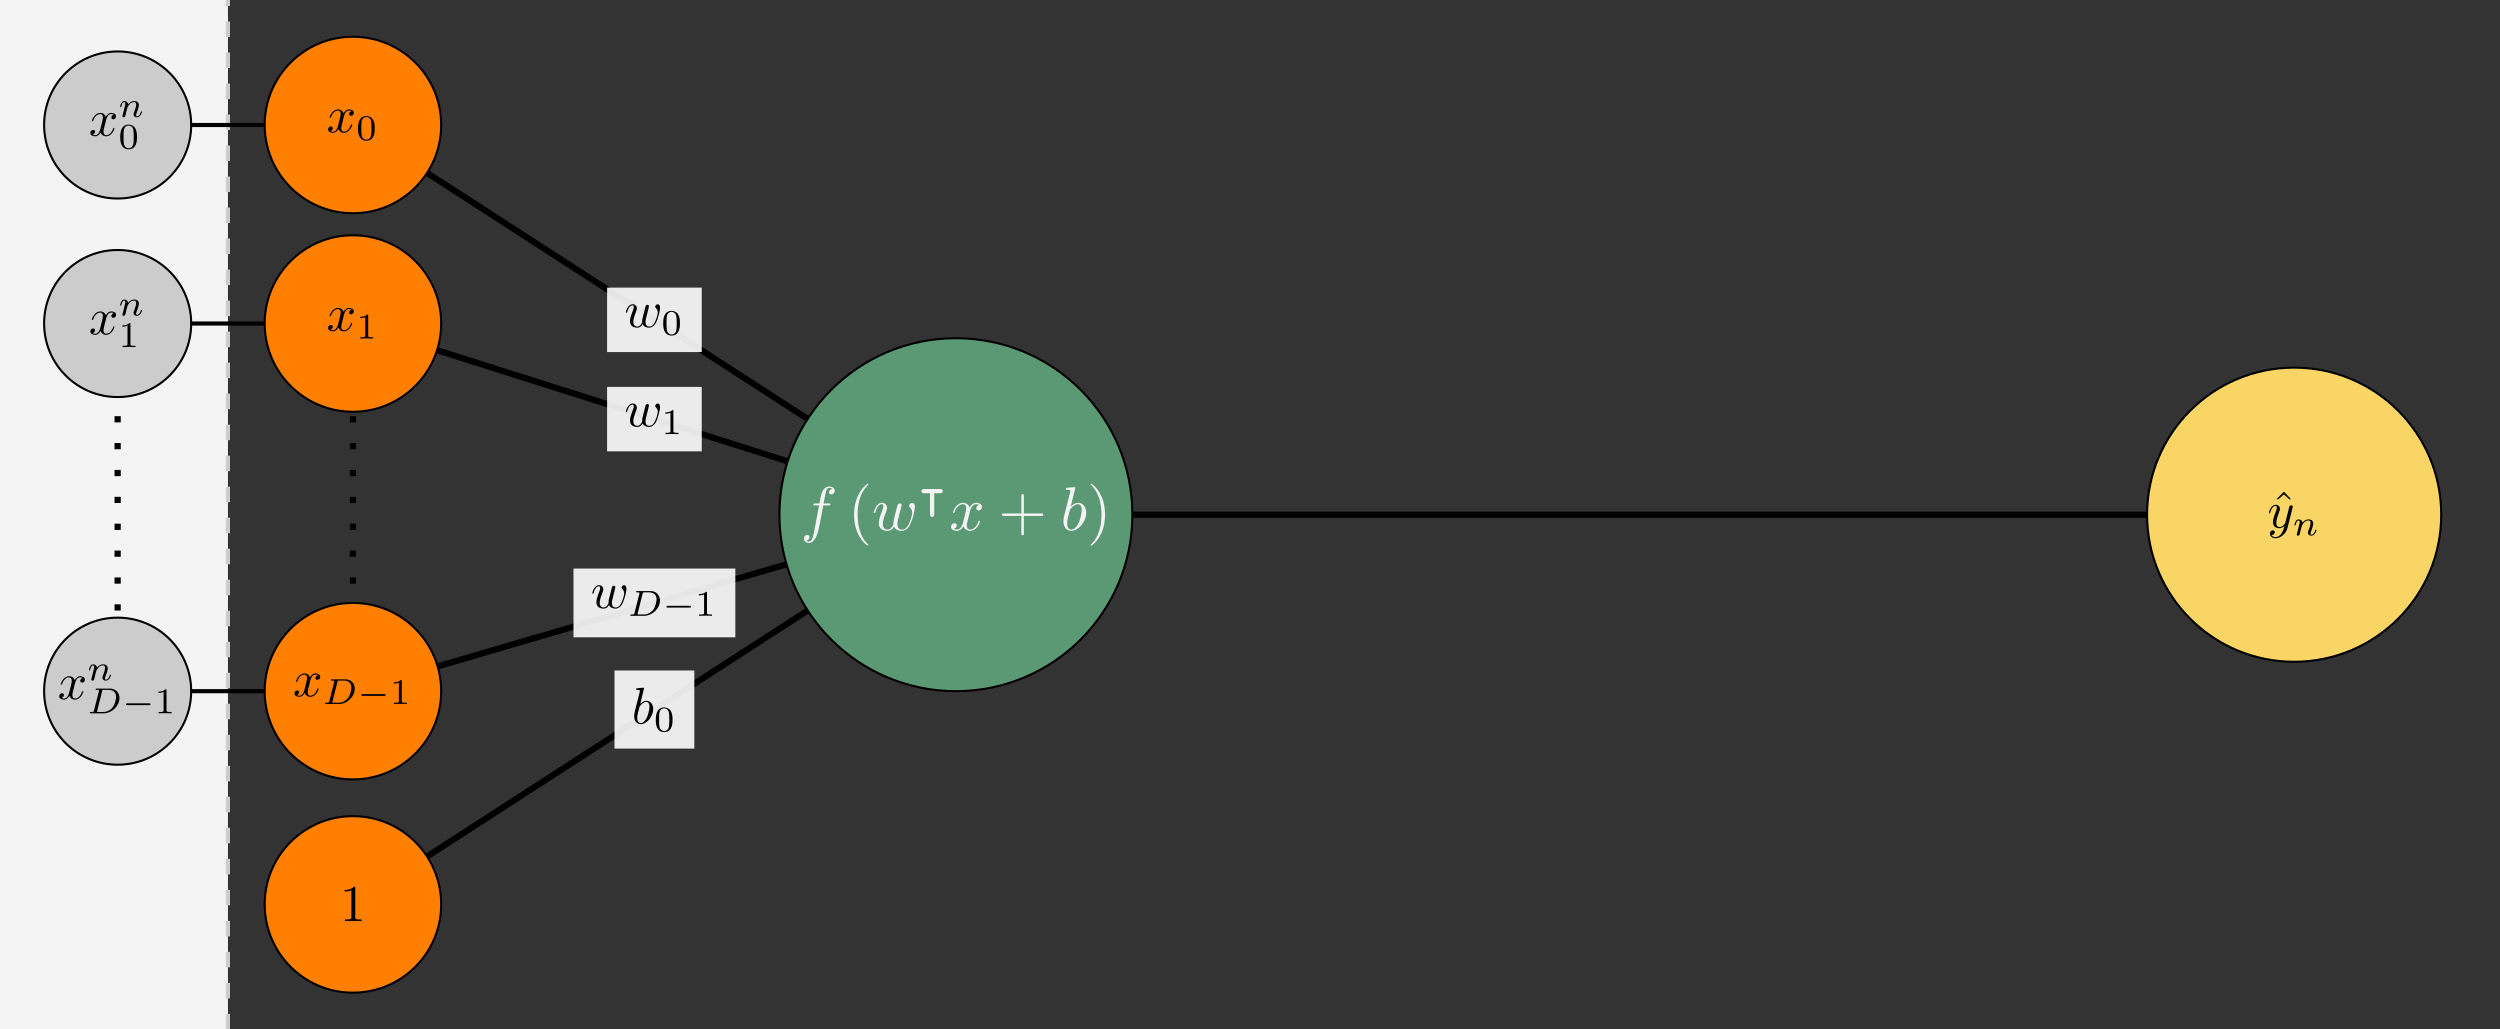 <svg xmlns="http://www.w3.org/2000/svg" xmlns:svg="http://www.w3.org/2000/svg" xmlns:xlink="http://www.w3.org/1999/xlink" id="svg312" width="642.52" height="264.567" version="1.2" viewBox="0 0 481.89 198.425"><rect x="0" y="0" width="481.89" height="198.425" fill="#333333" stroke="none"/><defs id="defs91"><g id="g83"><symbol id="glyph0-0" overflow="visible"><path style="stroke:none" id="path2"/></symbol><symbol id="glyph0-1" overflow="visible"><path style="stroke:none" id="path5" d="M 2.375 -6.812 C 2.375 -6.812 2.375 -6.922 2.25 -6.922 C 2.031 -6.922 1.297 -6.844 1.031 -6.812 C 0.953 -6.812 0.844 -6.797 0.844 -6.625 C 0.844 -6.5 0.938 -6.5 1.094 -6.5 C 1.562 -6.5 1.578 -6.438 1.578 -6.328 C 1.578 -6.266 1.5 -5.922 1.453 -5.719 L 0.625 -2.469 C 0.516 -1.969 0.469 -1.797 0.469 -1.453 C 0.469 -0.516 1 0.109 1.734 0.109 C 2.906 0.109 4.141 -1.375 4.141 -2.812 C 4.141 -3.719 3.609 -4.406 2.812 -4.406 C 2.359 -4.406 1.938 -4.109 1.641 -3.812 Z M 1.453 -3.047 C 1.5 -3.266 1.5 -3.281 1.594 -3.391 C 2.078 -4.031 2.531 -4.188 2.797 -4.188 C 3.156 -4.188 3.422 -3.891 3.422 -3.25 C 3.422 -2.656 3.094 -1.516 2.906 -1.141 C 2.578 -0.469 2.125 -0.109 1.734 -0.109 C 1.391 -0.109 1.062 -0.375 1.062 -1.109 C 1.062 -1.312 1.062 -1.5 1.219 -2.125 Z M 1.453 -3.047"/></symbol><symbol id="glyph0-2" overflow="visible"><path style="stroke:none" id="path8" d="M 4.609 -3.375 C 4.656 -3.594 4.75 -3.969 4.75 -4.031 C 4.75 -4.203 4.609 -4.297 4.469 -4.297 C 4.344 -4.297 4.172 -4.219 4.094 -4.016 C 4.062 -3.953 3.594 -2.047 3.531 -1.781 C 3.453 -1.484 3.438 -1.312 3.438 -1.125 C 3.438 -1.016 3.438 -1 3.453 -0.953 C 3.219 -0.422 2.922 -0.109 2.531 -0.109 C 1.734 -0.109 1.734 -0.844 1.734 -1.016 C 1.734 -1.328 1.781 -1.719 2.25 -2.953 C 2.359 -3.25 2.422 -3.391 2.422 -3.594 C 2.422 -4.031 2.094 -4.406 1.609 -4.406 C 0.656 -4.406 0.297 -2.953 0.297 -2.875 C 0.297 -2.766 0.391 -2.766 0.406 -2.766 C 0.516 -2.766 0.516 -2.797 0.562 -2.953 C 0.844 -3.875 1.219 -4.188 1.578 -4.188 C 1.672 -4.188 1.828 -4.172 1.828 -3.859 C 1.828 -3.609 1.719 -3.328 1.641 -3.156 C 1.203 -1.984 1.094 -1.531 1.094 -1.141 C 1.094 -0.234 1.75 0.109 2.5 0.109 C 2.672 0.109 3.141 0.109 3.531 -0.594 C 3.797 0.047 4.484 0.109 4.781 0.109 C 5.531 0.109 5.969 -0.516 6.234 -1.109 C 6.562 -1.891 6.891 -3.234 6.891 -3.703 C 6.891 -4.25 6.625 -4.406 6.453 -4.406 C 6.203 -4.406 5.953 -4.141 5.953 -3.922 C 5.953 -3.797 6.016 -3.734 6.094 -3.656 C 6.203 -3.547 6.453 -3.297 6.453 -2.812 C 6.453 -2.469 6.172 -1.5 5.906 -0.984 C 5.656 -0.453 5.297 -0.109 4.812 -0.109 C 4.344 -0.109 4.078 -0.406 4.078 -0.984 C 4.078 -1.25 4.141 -1.562 4.188 -1.703 Z M 4.609 -3.375"/></symbol><symbol id="glyph0-3" overflow="visible"><path style="stroke:none" id="path11" d="M 3.328 -3.016 C 3.391 -3.266 3.625 -4.188 4.312 -4.188 C 4.359 -4.188 4.609 -4.188 4.812 -4.062 C 4.531 -4 4.344 -3.766 4.344 -3.516 C 4.344 -3.359 4.453 -3.172 4.719 -3.172 C 4.938 -3.172 5.25 -3.344 5.25 -3.75 C 5.25 -4.266 4.672 -4.406 4.328 -4.406 C 3.75 -4.406 3.406 -3.875 3.281 -3.656 C 3.031 -4.312 2.5 -4.406 2.203 -4.406 C 1.172 -4.406 0.594 -3.125 0.594 -2.875 C 0.594 -2.766 0.703 -2.766 0.719 -2.766 C 0.797 -2.766 0.828 -2.797 0.844 -2.875 C 1.188 -3.938 1.844 -4.188 2.188 -4.188 C 2.375 -4.188 2.719 -4.094 2.719 -3.516 C 2.719 -3.203 2.547 -2.547 2.188 -1.141 C 2.031 -0.531 1.672 -0.109 1.234 -0.109 C 1.172 -0.109 0.953 -0.109 0.734 -0.234 C 0.984 -0.297 1.203 -0.5 1.203 -0.781 C 1.203 -1.047 0.984 -1.125 0.844 -1.125 C 0.531 -1.125 0.297 -0.875 0.297 -0.547 C 0.297 -0.094 0.781 0.109 1.219 0.109 C 1.891 0.109 2.25 -0.594 2.266 -0.641 C 2.391 -0.281 2.75 0.109 3.344 0.109 C 4.375 0.109 4.938 -1.172 4.938 -1.422 C 4.938 -1.531 4.859 -1.531 4.828 -1.531 C 4.734 -1.531 4.719 -1.484 4.688 -1.422 C 4.359 -0.344 3.688 -0.109 3.375 -0.109 C 2.984 -0.109 2.828 -0.422 2.828 -0.766 C 2.828 -0.984 2.875 -1.203 2.984 -1.641 Z M 3.328 -3.016"/></symbol><symbol id="glyph0-4" overflow="visible"><path style="stroke:none" id="path14" d="M 4.844 -3.797 C 4.891 -3.938 4.891 -3.953 4.891 -4.031 C 4.891 -4.203 4.75 -4.297 4.594 -4.297 C 4.5 -4.297 4.344 -4.234 4.25 -4.094 C 4.234 -4.031 4.141 -3.734 4.109 -3.547 C 4.031 -3.297 3.969 -3.016 3.906 -2.75 L 3.453 -0.953 C 3.422 -0.812 2.984 -0.109 2.328 -0.109 C 1.828 -0.109 1.719 -0.547 1.719 -0.922 C 1.719 -1.375 1.891 -2 2.219 -2.875 C 2.375 -3.281 2.422 -3.391 2.422 -3.594 C 2.422 -4.031 2.109 -4.406 1.609 -4.406 C 0.656 -4.406 0.297 -2.953 0.297 -2.875 C 0.297 -2.766 0.391 -2.766 0.406 -2.766 C 0.516 -2.766 0.516 -2.797 0.562 -2.953 C 0.844 -3.891 1.234 -4.188 1.578 -4.188 C 1.656 -4.188 1.828 -4.188 1.828 -3.875 C 1.828 -3.625 1.719 -3.359 1.656 -3.172 C 1.25 -2.109 1.078 -1.547 1.078 -1.078 C 1.078 -0.188 1.703 0.109 2.297 0.109 C 2.688 0.109 3.016 -0.062 3.297 -0.344 C 3.172 0.172 3.047 0.672 2.656 1.203 C 2.391 1.531 2.016 1.828 1.562 1.828 C 1.422 1.828 0.969 1.797 0.797 1.406 C 0.953 1.406 1.094 1.406 1.219 1.281 C 1.328 1.203 1.422 1.062 1.422 0.875 C 1.422 0.562 1.156 0.531 1.062 0.531 C 0.828 0.531 0.5 0.688 0.5 1.172 C 0.5 1.672 0.938 2.047 1.562 2.047 C 2.578 2.047 3.609 1.141 3.891 0.016 Z M 4.844 -3.797"/></symbol><symbol id="glyph1-0" overflow="visible"><path style="stroke:none" id="path17"/></symbol><symbol id="glyph1-1" overflow="visible"><path style="stroke:none" id="path20" d="M 3.594 -2.219 C 3.594 -2.984 3.5 -3.547 3.188 -4.031 C 2.969 -4.344 2.531 -4.625 1.984 -4.625 C 0.359 -4.625 0.359 -2.719 0.359 -2.219 C 0.359 -1.719 0.359 0.141 1.984 0.141 C 3.594 0.141 3.594 -1.719 3.594 -2.219 Z M 1.984 -0.062 C 1.656 -0.062 1.234 -0.25 1.094 -0.812 C 1 -1.219 1 -1.797 1 -2.312 C 1 -2.828 1 -3.359 1.094 -3.734 C 1.25 -4.281 1.688 -4.438 1.984 -4.438 C 2.359 -4.438 2.719 -4.203 2.844 -3.797 C 2.953 -3.422 2.969 -2.922 2.969 -2.312 C 2.969 -1.797 2.969 -1.281 2.875 -0.844 C 2.734 -0.203 2.266 -0.062 1.984 -0.062 Z M 1.984 -0.062"/></symbol><symbol id="glyph1-2" overflow="visible"><path style="stroke:none" id="path23" d="M 2.328 -4.438 C 2.328 -4.625 2.328 -4.625 2.125 -4.625 C 1.672 -4.188 1.047 -4.188 0.766 -4.188 L 0.766 -3.938 C 0.922 -3.938 1.391 -3.938 1.766 -4.125 L 1.766 -0.578 C 1.766 -0.344 1.766 -0.25 1.078 -0.25 L 0.812 -0.25 L 0.812 0 C 0.938 0 1.797 -0.031 2.047 -0.031 C 2.266 -0.031 3.141 0 3.297 0 L 3.297 -0.25 L 3.031 -0.25 C 2.328 -0.25 2.328 -0.344 2.328 -0.578 Z M 2.328 -4.438"/></symbol><symbol id="glyph2-0" overflow="visible"><path style="stroke:none" id="path26"/></symbol><symbol id="glyph2-1" overflow="visible"><path style="stroke:none" id="path29" d="M 1.312 -0.547 C 1.266 -0.312 1.25 -0.25 0.703 -0.25 C 0.578 -0.25 0.5 -0.25 0.5 -0.094 C 0.5 0 0.578 0 0.703 0 L 3.188 0 C 4.734 0 6.219 -1.422 6.219 -2.938 C 6.219 -3.953 5.516 -4.766 4.391 -4.766 L 1.844 -4.766 C 1.703 -4.766 1.625 -4.766 1.625 -4.609 C 1.625 -4.516 1.703 -4.516 1.859 -4.516 C 1.969 -4.516 2 -4.516 2.125 -4.5 C 2.266 -4.484 2.266 -4.469 2.266 -4.391 C 2.266 -4.391 2.266 -4.344 2.25 -4.25 Z M 2.875 -4.266 C 2.938 -4.484 2.938 -4.516 3.234 -4.516 L 4.125 -4.516 C 4.906 -4.516 5.562 -4.125 5.562 -3.172 C 5.562 -3.016 5.484 -1.812 4.797 -1.016 C 4.516 -0.703 3.922 -0.25 3.062 -0.25 L 2.125 -0.25 C 1.906 -0.25 1.891 -0.266 1.891 -0.328 C 1.891 -0.328 1.891 -0.359 1.922 -0.469 Z M 2.875 -4.266"/></symbol><symbol id="glyph2-2" overflow="visible"><path style="stroke:none" id="path32" d="M 0.844 -0.438 C 0.828 -0.344 0.781 -0.172 0.781 -0.156 C 0.781 0 0.906 0.062 1.016 0.062 C 1.141 0.062 1.25 -0.016 1.297 -0.078 C 1.328 -0.141 1.375 -0.375 1.422 -0.516 C 1.453 -0.641 1.531 -0.969 1.562 -1.141 C 1.609 -1.297 1.656 -1.453 1.688 -1.609 C 1.766 -1.891 1.781 -1.953 1.984 -2.234 C 2.172 -2.516 2.5 -2.875 3.031 -2.875 C 3.422 -2.875 3.438 -2.516 3.438 -2.391 C 3.438 -1.969 3.141 -1.203 3.031 -0.906 C 2.953 -0.703 2.922 -0.641 2.922 -0.531 C 2.922 -0.156 3.219 0.062 3.578 0.062 C 4.281 0.062 4.578 -0.891 4.578 -1 C 4.578 -1.094 4.5 -1.094 4.469 -1.094 C 4.375 -1.094 4.375 -1.047 4.344 -0.969 C 4.188 -0.406 3.875 -0.125 3.609 -0.125 C 3.453 -0.125 3.422 -0.219 3.422 -0.375 C 3.422 -0.531 3.469 -0.625 3.594 -0.938 C 3.672 -1.156 3.953 -1.891 3.953 -2.281 C 3.953 -2.953 3.422 -3.078 3.047 -3.078 C 2.469 -3.078 2.078 -2.719 1.875 -2.438 C 1.828 -2.922 1.422 -3.078 1.125 -3.078 C 0.828 -3.078 0.672 -2.859 0.578 -2.703 C 0.422 -2.438 0.328 -2.047 0.328 -2 C 0.328 -1.922 0.422 -1.922 0.453 -1.922 C 0.547 -1.922 0.547 -1.938 0.594 -2.125 C 0.703 -2.531 0.844 -2.875 1.109 -2.875 C 1.297 -2.875 1.344 -2.719 1.344 -2.531 C 1.344 -2.406 1.281 -2.141 1.219 -1.953 C 1.172 -1.766 1.109 -1.484 1.078 -1.328 Z M 0.844 -0.438"/></symbol><symbol id="glyph3-0" overflow="visible"><path style="stroke:none" id="path35"/></symbol><symbol id="glyph3-1" overflow="visible"><path style="stroke:none" id="path38" d="M 5.188 -1.578 C 5.297 -1.578 5.469 -1.578 5.469 -1.734 C 5.469 -1.922 5.297 -1.922 5.188 -1.922 L 1.031 -1.922 C 0.922 -1.922 0.75 -1.922 0.75 -1.75 C 0.75 -1.578 0.906 -1.578 1.031 -1.578 Z M 5.188 -1.578"/></symbol><symbol id="glyph4-0" overflow="visible"><path style="stroke:none" id="path41"/></symbol><symbol id="glyph4-1" overflow="visible"><path style="stroke:none" id="path44" d="M 2.938 -6.375 C 2.938 -6.625 2.938 -6.641 2.703 -6.641 C 2.078 -6 1.203 -6 0.891 -6 L 0.891 -5.688 C 1.094 -5.688 1.672 -5.688 2.188 -5.953 L 2.188 -0.781 C 2.188 -0.422 2.156 -0.312 1.266 -0.312 L 0.953 -0.312 L 0.953 0 C 1.297 -0.031 2.156 -0.031 2.562 -0.031 C 2.953 -0.031 3.828 -0.031 4.172 0 L 4.172 -0.312 L 3.859 -0.312 C 2.953 -0.312 2.938 -0.422 2.938 -0.781 Z M 2.938 -6.375"/></symbol><symbol id="glyph4-2" overflow="visible"><path style="stroke:none" id="path47" d="M 2.5 -6.922 L 1.156 -5.562 L 1.328 -5.391 L 2.5 -6.406 L 3.641 -5.391 L 3.812 -5.562 Z M 2.5 -6.922"/></symbol><symbol id="glyph5-0" overflow="visible"><path style="stroke:none" id="path50"/></symbol><symbol id="glyph5-1" overflow="visible"><path style="stroke:none" id="path53" d="M 4.391 -4.781 L 5.422 -4.781 C 5.656 -4.781 5.766 -4.781 5.766 -5.016 C 5.766 -5.156 5.656 -5.156 5.453 -5.156 L 4.453 -5.156 L 4.703 -6.516 C 4.75 -6.766 4.922 -7.609 5 -7.75 C 5.109 -7.984 5.312 -8.156 5.562 -8.156 C 5.609 -8.156 5.922 -8.156 6.141 -7.953 C 5.625 -7.906 5.5 -7.484 5.5 -7.297 C 5.5 -7.031 5.719 -6.891 5.938 -6.891 C 6.25 -6.891 6.594 -7.141 6.594 -7.609 C 6.594 -8.156 6.047 -8.422 5.562 -8.422 C 5.156 -8.422 4.406 -8.219 4.047 -7.031 C 3.969 -6.781 3.938 -6.656 3.641 -5.156 L 2.828 -5.156 C 2.594 -5.156 2.469 -5.156 2.469 -4.922 C 2.469 -4.781 2.562 -4.781 2.797 -4.781 L 3.578 -4.781 L 2.688 -0.062 C 2.469 1.094 2.266 2.188 1.656 2.188 C 1.609 2.188 1.297 2.188 1.078 1.969 C 1.625 1.938 1.734 1.5 1.734 1.328 C 1.734 1.047 1.516 0.906 1.297 0.906 C 0.984 0.906 0.641 1.172 0.641 1.625 C 0.641 2.156 1.156 2.453 1.656 2.453 C 2.312 2.453 2.781 1.75 3 1.297 C 3.375 0.531 3.656 -0.906 3.672 -0.984 Z M 4.391 -4.781"/></symbol><symbol id="glyph5-2" overflow="visible"><path style="stroke:none" id="path56" d="M 5.516 -4.047 C 5.578 -4.312 5.703 -4.75 5.703 -4.828 C 5.703 -5.047 5.531 -5.156 5.359 -5.156 C 5.219 -5.156 5 -5.062 4.906 -4.812 C 4.875 -4.734 4.312 -2.453 4.234 -2.141 C 4.141 -1.781 4.125 -1.562 4.125 -1.344 C 4.125 -1.219 4.125 -1.188 4.141 -1.141 C 3.859 -0.5 3.5 -0.125 3.031 -0.125 C 2.078 -0.125 2.078 -1.016 2.078 -1.219 C 2.078 -1.609 2.141 -2.062 2.703 -3.531 C 2.828 -3.891 2.906 -4.062 2.906 -4.297 C 2.906 -4.844 2.516 -5.281 1.922 -5.281 C 0.781 -5.281 0.344 -3.547 0.344 -3.438 C 0.344 -3.328 0.469 -3.328 0.484 -3.328 C 0.609 -3.328 0.625 -3.344 0.688 -3.531 C 1 -4.656 1.469 -5.016 1.891 -5.016 C 2 -5.016 2.188 -5.016 2.188 -4.625 C 2.188 -4.328 2.062 -4 1.969 -3.797 C 1.453 -2.375 1.297 -1.828 1.297 -1.375 C 1.297 -0.281 2.109 0.125 3 0.125 C 3.203 0.125 3.766 0.125 4.25 -0.703 C 4.547 0.062 5.375 0.125 5.734 0.125 C 6.641 0.125 7.156 -0.625 7.469 -1.344 C 7.875 -2.266 8.266 -3.875 8.266 -4.453 C 8.266 -5.109 7.938 -5.281 7.734 -5.281 C 7.438 -5.281 7.141 -4.969 7.141 -4.703 C 7.141 -4.547 7.203 -4.484 7.312 -4.391 C 7.453 -4.25 7.75 -3.938 7.75 -3.375 C 7.75 -2.969 7.406 -1.797 7.094 -1.188 C 6.781 -0.547 6.359 -0.125 5.766 -0.125 C 5.219 -0.125 4.891 -0.484 4.891 -1.172 C 4.891 -1.5 4.969 -1.875 5.016 -2.047 Z M 5.516 -4.047"/></symbol><symbol id="glyph5-3" overflow="visible"><path style="stroke:none" id="path59" d="M 4 -3.609 C 4.062 -3.922 4.344 -5.016 5.172 -5.016 C 5.234 -5.016 5.516 -5.016 5.766 -4.859 C 5.438 -4.812 5.203 -4.5 5.203 -4.219 C 5.203 -4.031 5.328 -3.797 5.656 -3.797 C 5.922 -3.797 6.297 -4.016 6.297 -4.5 C 6.297 -5.109 5.594 -5.281 5.188 -5.281 C 4.5 -5.281 4.078 -4.656 3.938 -4.375 C 3.641 -5.156 2.984 -5.281 2.641 -5.281 C 1.406 -5.281 0.719 -3.734 0.719 -3.438 C 0.719 -3.328 0.844 -3.328 0.859 -3.328 C 0.953 -3.328 0.984 -3.344 1.016 -3.453 C 1.422 -4.719 2.219 -5.016 2.625 -5.016 C 2.844 -5.016 3.266 -4.906 3.266 -4.219 C 3.266 -3.844 3.062 -3.047 2.625 -1.375 C 2.422 -0.641 2.016 -0.125 1.484 -0.125 C 1.406 -0.125 1.141 -0.125 0.891 -0.281 C 1.188 -0.344 1.453 -0.594 1.453 -0.938 C 1.453 -1.25 1.188 -1.344 1 -1.344 C 0.641 -1.344 0.344 -1.047 0.344 -0.656 C 0.344 -0.109 0.938 0.125 1.469 0.125 C 2.266 0.125 2.688 -0.703 2.719 -0.781 C 2.875 -0.328 3.297 0.125 4.016 0.125 C 5.25 0.125 5.922 -1.406 5.922 -1.703 C 5.922 -1.828 5.828 -1.828 5.781 -1.828 C 5.672 -1.828 5.656 -1.781 5.625 -1.703 C 5.234 -0.422 4.422 -0.125 4.047 -0.125 C 3.578 -0.125 3.375 -0.516 3.375 -0.922 C 3.375 -1.188 3.453 -1.453 3.578 -1.969 Z M 4 -3.609"/></symbol><symbol id="glyph5-4" overflow="visible"><path style="stroke:none" id="path62" d="M 2.859 -8.156 C 2.859 -8.172 2.859 -8.297 2.703 -8.297 C 2.422 -8.297 1.547 -8.203 1.25 -8.172 C 1.141 -8.156 1.016 -8.156 1.016 -7.938 C 1.016 -7.797 1.125 -7.797 1.297 -7.797 C 1.875 -7.797 1.906 -7.703 1.906 -7.594 C 1.906 -7.5 1.797 -7.094 1.734 -6.844 L 0.75 -2.953 C 0.609 -2.359 0.562 -2.156 0.562 -1.75 C 0.562 -0.609 1.188 0.125 2.078 0.125 C 3.484 0.125 4.953 -1.656 4.953 -3.375 C 4.953 -4.453 4.328 -5.281 3.375 -5.281 C 2.828 -5.281 2.328 -4.938 1.969 -4.562 Z M 1.734 -3.641 C 1.812 -3.906 1.812 -3.938 1.906 -4.062 C 2.5 -4.844 3.031 -5.016 3.344 -5.016 C 3.781 -5.016 4.094 -4.656 4.094 -3.891 C 4.094 -3.188 3.703 -1.812 3.484 -1.359 C 3.094 -0.562 2.547 -0.125 2.078 -0.125 C 1.672 -0.125 1.281 -0.453 1.281 -1.344 C 1.281 -1.562 1.281 -1.797 1.469 -2.547 Z M 1.734 -3.641"/></symbol><symbol id="glyph6-0" overflow="visible"><path style="stroke:none" id="path65"/></symbol><symbol id="glyph6-1" overflow="visible"><path style="stroke:none" id="path68" d="M 3.953 2.875 C 3.953 2.828 3.953 2.812 3.75 2.609 C 2.266 1.094 1.875 -1.156 1.875 -2.984 C 1.875 -5.062 2.328 -7.141 3.797 -8.641 C 3.953 -8.781 3.953 -8.812 3.953 -8.844 C 3.953 -8.922 3.906 -8.969 3.844 -8.969 C 3.719 -8.969 2.641 -8.156 1.938 -6.641 C 1.328 -5.312 1.188 -4 1.188 -2.984 C 1.188 -2.062 1.312 -0.609 1.969 0.734 C 2.688 2.219 3.719 2.984 3.844 2.984 C 3.906 2.984 3.953 2.953 3.953 2.875 Z M 3.953 2.875"/></symbol><symbol id="glyph6-2" overflow="visible"><path style="stroke:none" id="path71" d="M 4.891 -2.75 L 8.219 -2.75 C 8.391 -2.75 8.625 -2.75 8.625 -2.984 C 8.625 -3.234 8.391 -3.234 8.219 -3.234 L 4.891 -3.234 L 4.891 -6.578 C 4.891 -6.734 4.891 -6.969 4.656 -6.969 C 4.406 -6.969 4.406 -6.734 4.406 -6.578 L 4.406 -3.234 L 1.062 -3.234 C 0.891 -3.234 0.672 -3.234 0.672 -2.984 C 0.672 -2.75 0.891 -2.75 1.062 -2.75 L 4.406 -2.75 L 4.406 0.594 C 4.406 0.766 4.406 0.984 4.656 0.984 C 4.891 0.984 4.891 0.766 4.891 0.594 Z M 4.891 -2.75"/></symbol><symbol id="glyph6-3" overflow="visible"><path style="stroke:none" id="path74" d="M 3.453 -2.984 C 3.453 -3.922 3.328 -5.359 2.672 -6.719 C 1.953 -8.188 0.922 -8.969 0.797 -8.969 C 0.734 -8.969 0.688 -8.922 0.688 -8.844 C 0.688 -8.812 0.688 -8.781 0.906 -8.578 C 2.078 -7.391 2.766 -5.484 2.766 -2.984 C 2.766 -0.938 2.312 1.156 0.844 2.672 C 0.688 2.812 0.688 2.828 0.688 2.875 C 0.688 2.938 0.734 2.984 0.797 2.984 C 0.922 2.984 2 2.172 2.703 0.656 C 3.312 -0.656 3.453 -1.984 3.453 -2.984 Z M 3.453 -2.984"/></symbol><symbol id="glyph7-0" overflow="visible"><path style="stroke:none" id="path77"/></symbol><symbol id="glyph7-1" overflow="visible"><path style="stroke:none" id="path80" d="M 3.109 -2.781 L 4.234 -2.781 C 4.359 -2.781 4.75 -2.781 4.75 -3.203 C 4.75 -3.609 4.344 -3.609 4.234 -3.609 L 1.172 -3.609 C 1.062 -3.609 0.656 -3.609 0.656 -3.203 C 0.656 -2.781 1.062 -2.781 1.172 -2.781 L 2.297 -2.781 L 2.297 1.266 C 2.297 1.375 2.297 1.781 2.703 1.781 C 3.109 1.781 3.109 1.375 3.109 1.266 Z M 3.109 -2.781"/></symbol></g><clipPath id="clip1"><path id="path85" d="M 0 0 L 44 0 L 44 198.426 L 0 198.426 Z M 0 0"/></clipPath><clipPath id="clip2"><path id="path88" d="M 43 0 L 45 0 L 45 198.426 L 43 198.426 Z M 43 0"/></clipPath></defs><g id="surface140"><g id="g95" clip-path="url(#clip1)" clip-rule="nonzero"><path style="stroke:none;fill-rule:nonzero;fill:#f4f4f4;fill-opacity:1" id="path93" d="M 0 198.426 L 0 -0.004 L 43.938 -0.004 L 43.938 198.426 Z M 0 198.426"/></g><g id="g99" clip-path="url(#clip2)" clip-rule="nonzero"><path style="fill:none;stroke-width:.797;stroke-linecap:butt;stroke-linejoin:miter;stroke:#ccc;stroke-opacity:1;stroke-dasharray:2.989,2.989;stroke-miterlimit:10" id="path97" d="M 43.938 -0.001 L 43.938 198.429" transform="matrix(1,0,0,-1,0,198.425)"/></g><path style="fill:none;stroke-width:.797;stroke-linecap:butt;stroke-linejoin:miter;stroke:#000;stroke-opacity:1;stroke-miterlimit:10" id="path101" d="M 22.676 65.198 L 68.031 65.198" transform="matrix(1,0,0,-1,0,198.425)"/><path style="fill:none;stroke-width:.797;stroke-linecap:butt;stroke-linejoin:miter;stroke:#000;stroke-opacity:1;stroke-miterlimit:10" id="path103" d="M 22.676 136.066 L 68.031 136.066" transform="matrix(1,0,0,-1,0,198.425)"/><path style="fill:none;stroke-width:.797;stroke-linecap:butt;stroke-linejoin:miter;stroke:#000;stroke-opacity:1;stroke-miterlimit:10" id="path105" d="M 22.676 174.331 L 68.031 174.331" transform="matrix(1,0,0,-1,0,198.425)"/><path style="fill:none;stroke-width:1.196;stroke-linecap:butt;stroke-linejoin:miter;stroke:#000;stroke-opacity:1;stroke-miterlimit:10" id="path107" d="M 68.031 24.097 L 184.254 99.214" transform="matrix(1,0,0,-1,0,198.425)"/><path style="stroke:none;fill-rule:nonzero;fill:#fff;fill-opacity:.9" id="path109" d="M 118.449 144.297 L 133.836 144.297 L 133.836 129.242 L 118.449 129.242 Z M 118.449 144.297"/><g style="fill:#000;fill-opacity:1" id="g113"><use id="use111" x="121.769" y="139.483" xlink:href="#glyph0-1"/></g><g style="fill:#000;fill-opacity:1" id="g117"><use id="use115" x="126.045" y="140.978" xlink:href="#glyph1-1"/></g><path style="fill:none;stroke-width:1.196;stroke-linecap:butt;stroke-linejoin:miter;stroke:#000;stroke-opacity:1;stroke-miterlimit:10" id="path119" d="M 68.031 65.198 L 184.254 99.214" transform="matrix(1,0,0,-1,0,198.425)"/><path style="stroke:none;fill-rule:nonzero;fill:#fff;fill-opacity:.9" id="path121" d="M 110.543 122.848 L 141.742 122.848 L 141.742 109.59 L 110.543 109.59 Z M 110.543 122.848"/><g style="fill:#000;fill-opacity:1" id="g125"><use id="use123" x="113.863" y="117.203" xlink:href="#glyph0-2"/></g><g style="fill:#000;fill-opacity:1" id="g129"><use id="use127" x="120.995" y="118.697" xlink:href="#glyph2-1"/></g><g style="fill:#000;fill-opacity:1" id="g133"><use id="use131" x="127.724" y="118.697" xlink:href="#glyph3-1"/></g><g style="fill:#000;fill-opacity:1" id="g137"><use id="use135" x="133.951" y="118.697" xlink:href="#glyph1-2"/></g><path style="fill:none;stroke-width:1.196;stroke-linecap:butt;stroke-linejoin:miter;stroke:#000;stroke-opacity:1;stroke-miterlimit:10" id="path139" d="M 68.031 136.066 L 184.254 99.214" transform="matrix(1,0,0,-1,0,198.425)"/><path style="stroke:none;fill-rule:nonzero;fill:#fff;fill-opacity:.9" id="path141" d="M 117.023 87 L 135.266 87 L 135.266 74.574 L 117.023 74.574 Z M 117.023 87"/><g style="fill:#000;fill-opacity:1" id="g145"><use id="use143" x="120.341" y="82.185" xlink:href="#glyph0-2"/></g><g style="fill:#000;fill-opacity:1" id="g149"><use id="use147" x="127.473" y="83.679" xlink:href="#glyph1-2"/></g><path style="fill:none;stroke-width:1.196;stroke-linecap:butt;stroke-linejoin:miter;stroke:#000;stroke-opacity:1;stroke-miterlimit:10" id="path151" d="M 68.031 174.331 L 184.254 99.214" transform="matrix(1,0,0,-1,0,198.425)"/><path style="stroke:none;fill-rule:nonzero;fill:#fff;fill-opacity:.9" id="path153" d="M 117.023 67.863 L 135.266 67.863 L 135.266 55.438 L 117.023 55.438 Z M 117.023 67.863"/><g style="fill:#000;fill-opacity:1" id="g157"><use id="use155" x="120.341" y="63.051" xlink:href="#glyph0-2"/></g><g style="fill:#000;fill-opacity:1" id="g161"><use id="use159" x="127.473" y="64.545" xlink:href="#glyph1-1"/></g><path style="fill:none;stroke-width:1.196;stroke-linecap:butt;stroke-linejoin:miter;stroke:#000;stroke-opacity:1;stroke-dasharray:1.196,3.985;stroke-miterlimit:10" id="path163" d="M 22.676 65.198 L 22.676 136.066" transform="matrix(1,0,0,-1,0,198.425)"/><path style="fill:none;stroke-width:1.196;stroke-linecap:butt;stroke-linejoin:miter;stroke:#000;stroke-opacity:1;stroke-dasharray:1.196,3.985;stroke-miterlimit:10" id="path165" d="M 68.031 65.198 L 68.031 136.066" transform="matrix(1,0,0,-1,0,198.425)"/><path style="fill:none;stroke-width:1.196;stroke-linecap:butt;stroke-linejoin:miter;stroke:#000;stroke-opacity:1;stroke-miterlimit:10" id="path167" d="M 184.254 99.214 L 442.211 99.214" transform="matrix(1,0,0,-1,0,198.425)"/><path style="fill-rule:nonzero;fill:#ccc;fill-opacity:1;stroke-width:.399;stroke-linecap:butt;stroke-linejoin:miter;stroke:#000;stroke-opacity:1;stroke-miterlimit:10" id="path169" d="M 36.852 65.198 C 36.852 73.027 30.504 79.37 22.676 79.37 C 14.852 79.37 8.504 73.027 8.504 65.198 C 8.504 57.37 14.852 51.023 22.676 51.023 C 30.504 51.023 36.852 57.37 36.852 65.198 Z M 36.852 65.198" transform="matrix(1,0,0,-1,0,198.425)"/><g style="fill:#000;fill-opacity:1" id="g173"><use id="use171" x="11.118" y="134.75" xlink:href="#glyph0-3"/></g><g style="fill:#000;fill-opacity:1" id="g177"><use id="use175" x="16.812" y="131.135" xlink:href="#glyph2-2"/></g><g style="fill:#000;fill-opacity:1" id="g181"><use id="use179" x="16.812" y="137.494" xlink:href="#glyph2-1"/></g><g style="fill:#000;fill-opacity:1" id="g185"><use id="use183" x="23.54" y="137.494" xlink:href="#glyph3-1"/></g><g style="fill:#000;fill-opacity:1" id="g189"><use id="use187" x="29.767" y="137.494" xlink:href="#glyph1-2"/></g><path style="fill-rule:nonzero;fill:#ccc;fill-opacity:1;stroke-width:.399;stroke-linecap:butt;stroke-linejoin:miter;stroke:#000;stroke-opacity:1;stroke-miterlimit:10" id="path191" d="M 36.852 136.066 C 36.852 143.894 30.504 150.238 22.676 150.238 C 14.852 150.238 8.504 143.894 8.504 136.066 C 8.504 128.238 14.852 121.89 22.676 121.89 C 30.504 121.89 36.852 128.238 36.852 136.066 Z M 36.852 136.066" transform="matrix(1,0,0,-1,0,198.425)"/><g style="fill:#000;fill-opacity:1" id="g195"><use id="use193" x="17.119" y="64.435" xlink:href="#glyph0-3"/></g><g style="fill:#000;fill-opacity:1" id="g199"><use id="use197" x="22.813" y="60.819" xlink:href="#glyph2-2"/></g><g style="fill:#000;fill-opacity:1" id="g203"><use id="use201" x="22.813" y="66.907" xlink:href="#glyph1-2"/></g><path style="fill-rule:nonzero;fill:#ccc;fill-opacity:1;stroke-width:.399;stroke-linecap:butt;stroke-linejoin:miter;stroke:#000;stroke-opacity:1;stroke-miterlimit:10" id="path205" d="M 36.852 174.331 C 36.852 182.159 30.504 188.507 22.676 188.507 C 14.852 188.507 8.504 182.159 8.504 174.331 C 8.504 166.503 14.852 160.159 22.676 160.159 C 30.504 160.159 36.852 166.503 36.852 174.331 Z M 36.852 174.331" transform="matrix(1,0,0,-1,0,198.425)"/><g style="fill:#000;fill-opacity:1" id="g209"><use id="use207" x="17.119" y="26.167" xlink:href="#glyph0-3"/></g><g style="fill:#000;fill-opacity:1" id="g213"><use id="use211" x="22.813" y="22.552" xlink:href="#glyph2-2"/></g><g style="fill:#000;fill-opacity:1" id="g217"><use id="use215" x="22.813" y="28.64" xlink:href="#glyph1-1"/></g><path style="fill-rule:nonzero;fill:#ff7f00;fill-opacity:1;stroke-width:.399;stroke-linecap:butt;stroke-linejoin:miter;stroke:#000;stroke-opacity:1;stroke-miterlimit:10" id="path219" d="M 85.039 24.097 C 85.039 33.487 77.426 41.105 68.031 41.105 C 58.641 41.105 51.023 33.487 51.023 24.097 C 51.023 14.702 58.641 7.085 68.031 7.085 C 77.426 7.085 85.039 14.702 85.039 24.097 Z M 85.039 24.097" transform="matrix(1,0,0,-1,0,198.425)"/><g style="fill:#000;fill-opacity:1" id="g223"><use id="use221" x="65.541" y="177.541" xlink:href="#glyph4-1"/></g><path style="fill-rule:nonzero;fill:#ff7f00;fill-opacity:1;stroke-width:.399;stroke-linecap:butt;stroke-linejoin:miter;stroke:#000;stroke-opacity:1;stroke-miterlimit:10" id="path225" d="M 85.039 65.198 C 85.039 74.593 77.426 82.206 68.031 82.206 C 58.641 82.206 51.023 74.593 51.023 65.198 C 51.023 55.804 58.641 48.191 68.031 48.191 C 77.426 48.191 85.039 55.804 85.039 65.198 Z M 85.039 65.198" transform="matrix(1,0,0,-1,0,198.425)"/><g style="fill:#000;fill-opacity:1" id="g229"><use id="use227" x="56.472" y="134.211" xlink:href="#glyph0-3"/></g><g style="fill:#000;fill-opacity:1" id="g233"><use id="use231" x="62.166" y="135.705" xlink:href="#glyph2-1"/></g><g style="fill:#000;fill-opacity:1" id="g237"><use id="use235" x="68.894" y="135.705" xlink:href="#glyph3-1"/></g><g style="fill:#000;fill-opacity:1" id="g241"><use id="use239" x="75.121" y="135.705" xlink:href="#glyph1-2"/></g><path style="fill-rule:nonzero;fill:#ff7f00;fill-opacity:1;stroke-width:.399;stroke-linecap:butt;stroke-linejoin:miter;stroke:#000;stroke-opacity:1;stroke-miterlimit:10" id="path243" d="M 85.039 136.066 C 85.039 145.456 77.426 153.073 68.031 153.073 C 58.641 153.073 51.023 145.456 51.023 136.066 C 51.023 126.671 58.641 119.058 68.031 119.058 C 77.426 119.058 85.039 126.671 85.039 136.066 Z M 85.039 136.066" transform="matrix(1,0,0,-1,0,198.425)"/><g style="fill:#000;fill-opacity:1" id="g247"><use id="use245" x="62.95" y="63.76" xlink:href="#glyph0-3"/></g><g style="fill:#000;fill-opacity:1" id="g251"><use id="use249" x="68.644" y="65.254" xlink:href="#glyph1-2"/></g><path style="fill-rule:nonzero;fill:#ff7f00;fill-opacity:1;stroke-width:.399;stroke-linecap:butt;stroke-linejoin:miter;stroke:#000;stroke-opacity:1;stroke-miterlimit:10" id="path253" d="M 85.039 174.331 C 85.039 183.726 77.426 191.339 68.031 191.339 C 58.641 191.339 51.023 183.726 51.023 174.331 C 51.023 164.941 58.641 157.323 68.031 157.323 C 77.426 157.323 85.039 164.941 85.039 174.331 Z M 85.039 174.331" transform="matrix(1,0,0,-1,0,198.425)"/><g style="fill:#000;fill-opacity:1" id="g257"><use id="use255" x="62.95" y="25.492" xlink:href="#glyph0-3"/></g><g style="fill:#000;fill-opacity:1" id="g261"><use id="use259" x="68.644" y="26.986" xlink:href="#glyph1-1"/></g><path style="fill-rule:nonzero;fill:#5b9974;fill-opacity:1;stroke-width:.399;stroke-linecap:butt;stroke-linejoin:miter;stroke:#000;stroke-opacity:1;stroke-miterlimit:10" id="path263" d="M 218.27 99.214 C 218.27 117.999 203.043 133.23 184.254 133.23 C 165.469 133.23 150.238 117.999 150.238 99.214 C 150.238 80.429 165.469 65.198 184.254 65.198 C 203.043 65.198 218.27 80.429 218.27 99.214 Z M 218.27 99.214" transform="matrix(1,0,0,-1,0,198.425)"/><g style="fill:#f4f4f4;fill-opacity:1" id="g267"><use id="use265" x="154.303" y="102.201" xlink:href="#glyph5-1"/></g><g style="fill:#f4f4f4;fill-opacity:1" id="g271"><use id="use269" x="163.436" y="102.201" xlink:href="#glyph6-1"/></g><g style="fill:#f4f4f4;fill-opacity:1" id="g275"><use id="use273" x="168.085" y="102.201" xlink:href="#glyph5-2"/></g><g style="fill:#f4f4f4;fill-opacity:1" id="g279"><use id="use277" x="176.965" y="97.863" xlink:href="#glyph7-1"/></g><g style="fill:#f4f4f4;fill-opacity:1" id="g283"><use id="use281" x="182.976" y="102.201" xlink:href="#glyph5-3"/></g><g style="fill:#f4f4f4;fill-opacity:1" id="g287"><use id="use285" x="192.465" y="102.201" xlink:href="#glyph6-2"/></g><g style="fill:#f4f4f4;fill-opacity:1" id="g291"><use id="use289" x="204.421" y="102.201" xlink:href="#glyph5-4"/></g><g style="fill:#f4f4f4;fill-opacity:1" id="g295"><use id="use293" x="209.551" y="102.201" xlink:href="#glyph6-3"/></g><path style="fill-rule:nonzero;fill:#f9d566;fill-opacity:1;stroke-width:.399;stroke-linecap:butt;stroke-linejoin:miter;stroke:#000;stroke-opacity:1;stroke-miterlimit:10" id="path297" d="M 470.559 99.214 C 470.559 114.87 457.867 127.562 442.211 127.562 C 426.555 127.562 413.863 114.87 413.863 99.214 C 413.863 83.558 426.555 70.866 442.211 70.866 C 457.867 70.866 470.559 83.558 470.559 99.214 Z M 470.559 99.214" transform="matrix(1,0,0,-1,0,198.425)"/><g style="fill:#000;fill-opacity:1" id="g301"><use id="use299" x="437.735" y="101.703" xlink:href="#glyph4-2"/></g><g style="fill:#000;fill-opacity:1" id="g305"><use id="use303" x="437.051" y="101.703" xlink:href="#glyph0-4"/></g><g style="fill:#000;fill-opacity:1" id="g309"><use id="use307" x="441.935" y="103.197" xlink:href="#glyph2-2"/></g></g></svg>